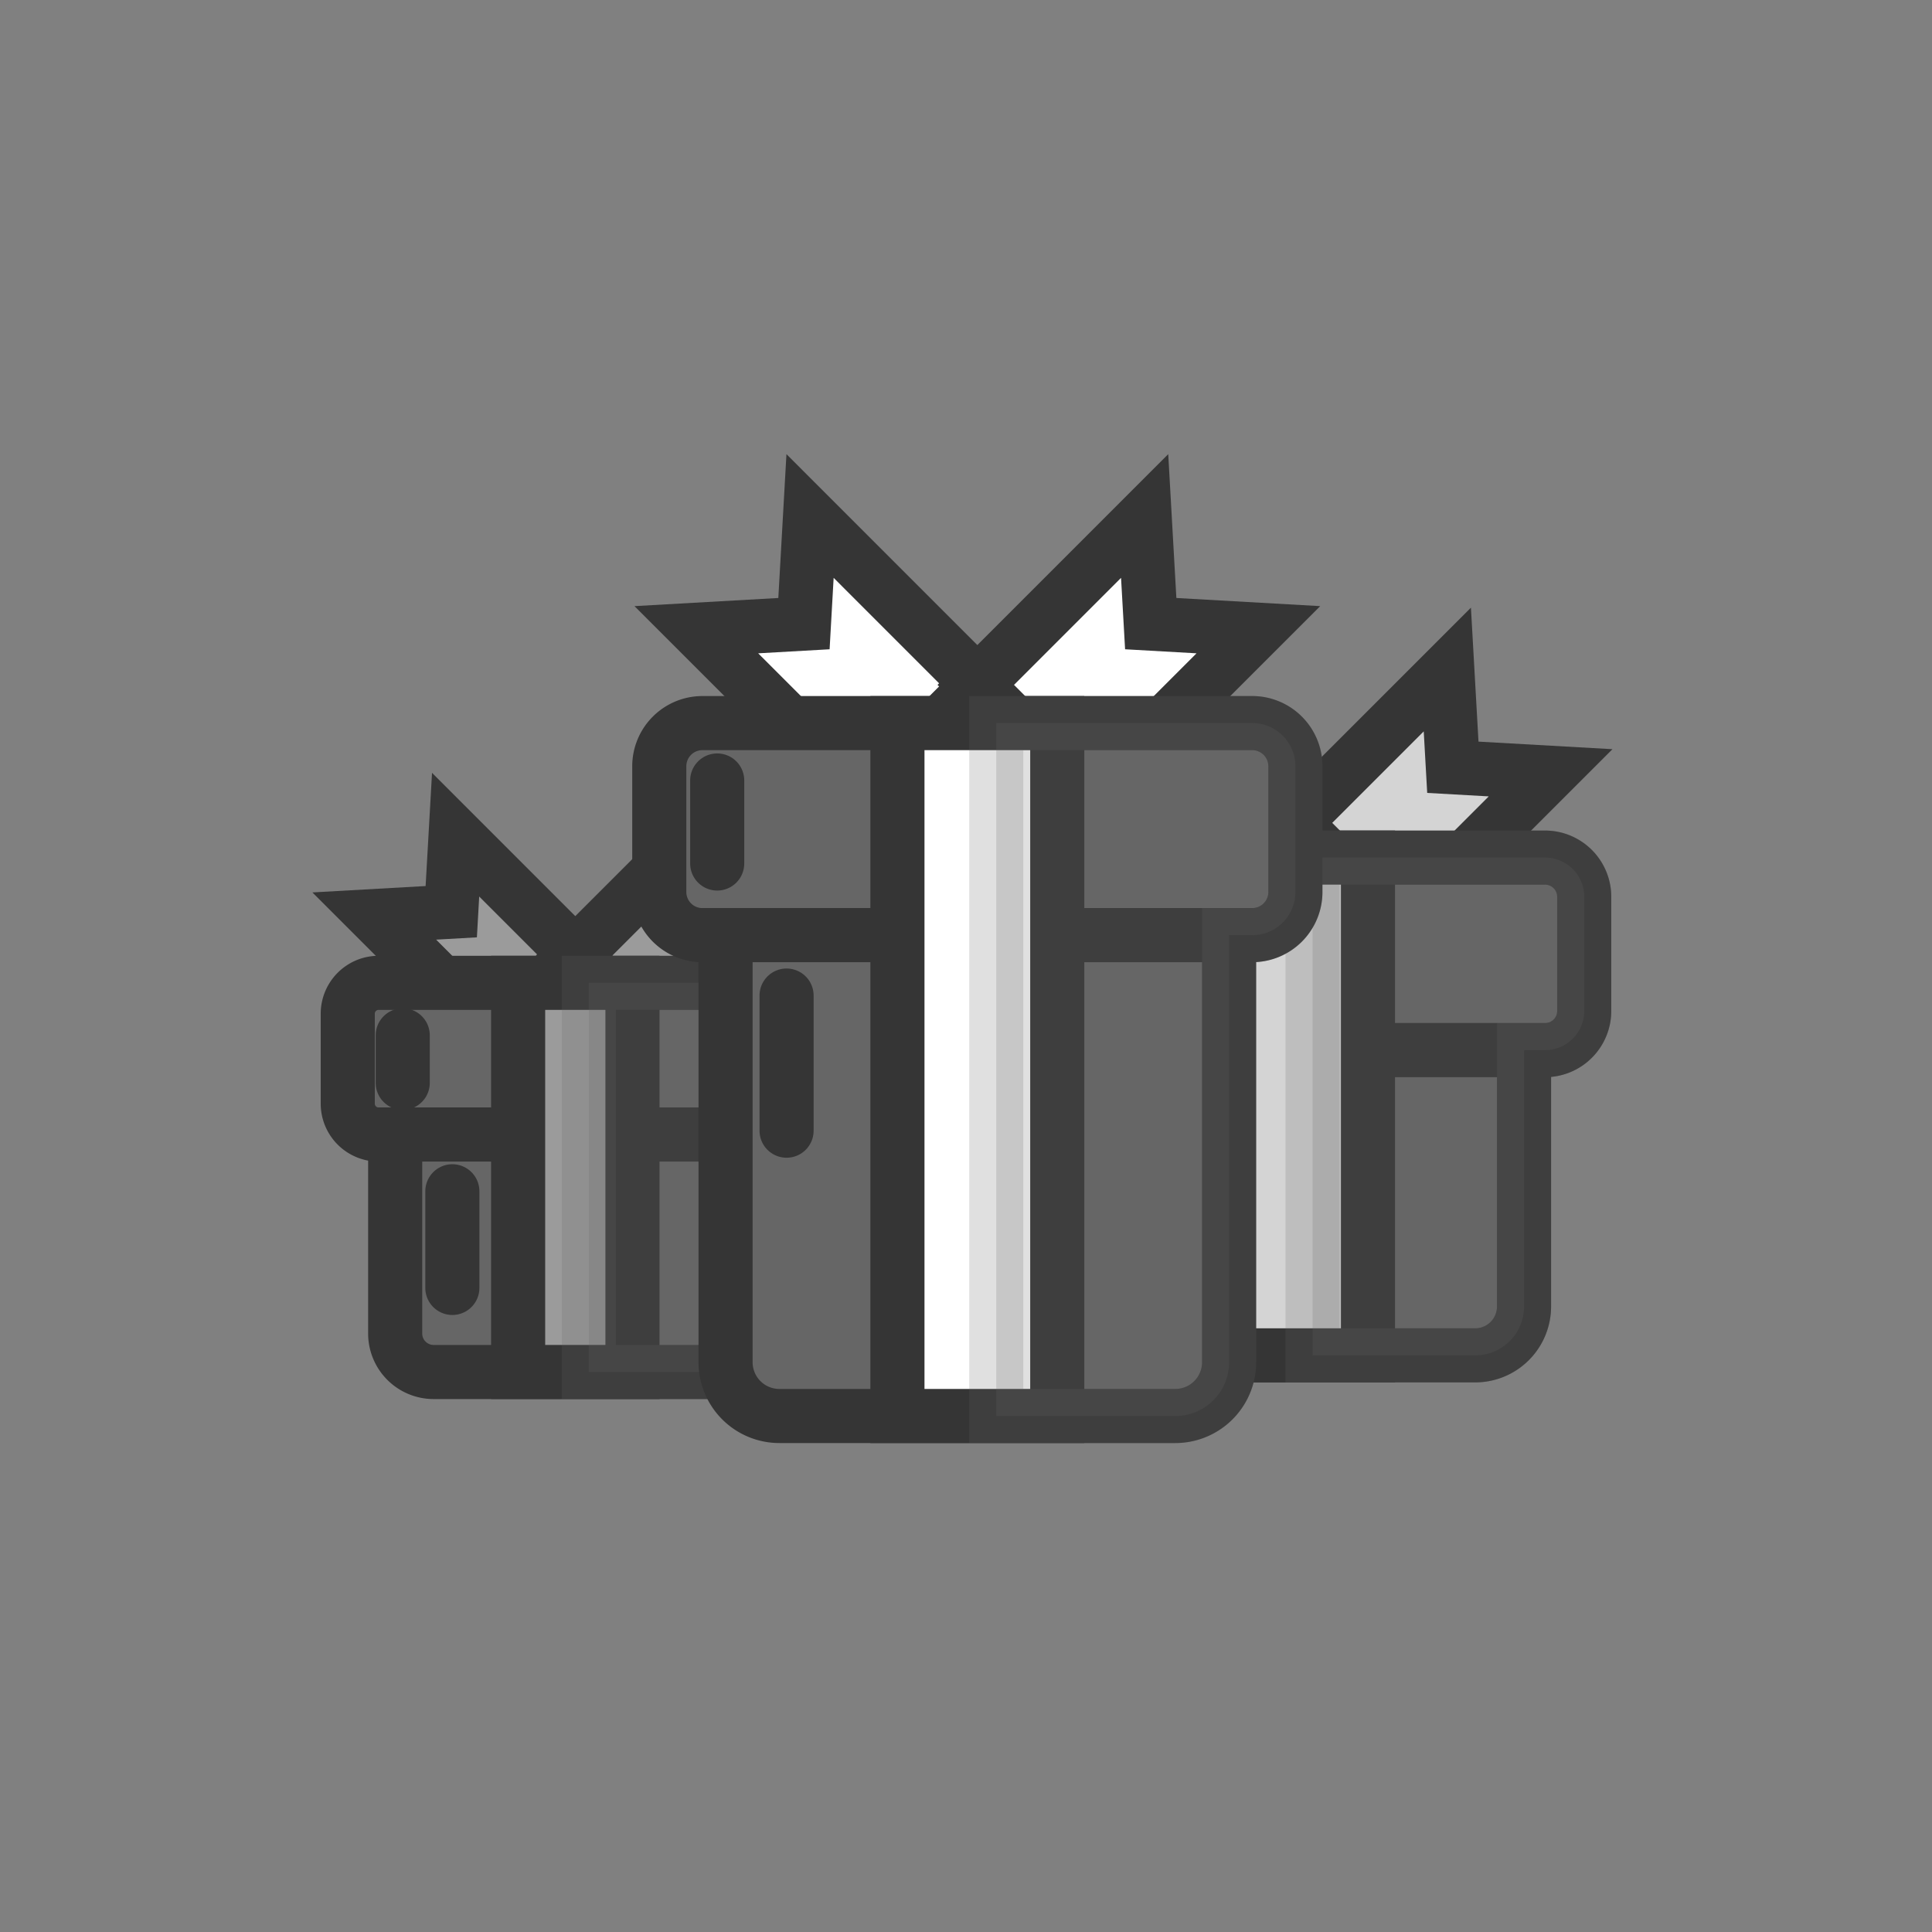 <?xml version="1.0" encoding="utf-8"?>
<svg xml:space="preserve" viewBox="0 0 100 100" y="0" x="0"
    xmlns="http://www.w3.org/2000/svg" id="圖層_1" version="1.1" width="200px" height="200px"
    xmlns:xlink="http://www.w3.org/1999/xlink" style="width:100%;height:100%;animation-play-state:paused">
    <rect x="0" y="0" width="100" height="100" fill="#808080" stroke="none"/>
    <g class="ldl-scale"
        style="transform-origin:50% 50% 0px;transform:rotate(0deg) scale(0.8);animation-play-state:paused">
        <g style="animation-play-state:paused">
            <path d="M54.803 37.499l6.323-.357.357-6.324 9.922 9.922-6.681 6.681z" stroke-miterlimit="10"
                stroke-width="3.5" stroke="#333" fill="#f47e60"
                style="stroke:rgb(53, 53, 53);fill:rgb(212, 212, 212);animation-play-state:paused"></path>
            <path d="M87.823 37.499l-6.324-.357-.357-6.324-9.922 9.922 6.681 6.681z" stroke-miterlimit="10"
                stroke-width="3.5" stroke="#333" fill="#f47e60"
                style="stroke:rgb(53, 53, 53);fill:rgb(212, 212, 212);animation-play-state:paused"></path>
            <path stroke-miterlimit="10" stroke-width="3.5" stroke="#333" fill="#e0e0e0"
                d="M87.462 55.444H55.163a2.537 2.537 0 0 1-2.537-2.537v-7.384a2.537 2.537 0 0 1 2.537-2.537h32.299a2.537 2.537 0 0 1 2.537 2.537v7.384a2.536 2.536 0 0 1-2.537 2.537z"
                style="stroke:rgb(53, 53, 53);fill:rgb(102, 102, 102);animation-play-state:paused"></path>
            <path stroke-miterlimit="10" stroke-width="3.5" stroke="#333" fill="#e0e0e0"
                d="M86.105 55.444H56.52v16.585a3.162 3.162 0 0 0 3.162 3.162h23.261a3.162 3.162 0 0 0 3.162-3.162V55.444z"
                style="stroke:rgb(53, 53, 53);fill:rgb(102, 102, 102);animation-play-state:paused"></path>
            <path d="M66.618 42.985h9.39v32.206h-9.39z" stroke-miterlimit="10" stroke-width="3.5" stroke="#333"
                fill="#f47e60" style="stroke:rgb(53, 53, 53);fill:rgb(212, 212, 212);animation-play-state:paused">
            </path>
            <path stroke-miterlimit="10" stroke-width="3.5" stroke="#000" opacity=".2"
                d="M87.462 42.985H72.425v32.206h10.519a3.162 3.162 0 0 0 3.162-3.162V55.444h1.357A2.537 2.537 0 0 0 90 52.907v-7.384a2.538 2.538 0 0 0-2.538-2.538z"
                style="stroke:rgb(102, 102, 102);fill:rgb(102, 102, 102);animation-play-state:paused"></path>
            <path d="M60.105 66.931v-7.939" stroke-miterlimit="10" stroke-linecap="round" stroke-width="3.5"
                stroke="#fff" fill="none" style="stroke:rgb(53, 53, 53);animation-play-state:paused"></path>
            <path d="M56.029 51.235v-4.879" stroke-miterlimit="10" stroke-linecap="round" stroke-width="3.5"
                stroke="#fff" fill="none" style="stroke:rgb(53, 53, 53);animation-play-state:paused"></path>
        </g>
        <g style="animation-play-state:paused">
            <path d="M11.715 46.767l4.981-.281.282-4.982 7.816 7.817-5.263 5.262z" stroke-miterlimit="10"
                stroke-width="3.5" stroke="#333" fill="#f8b26a"
                style="stroke:rgb(53, 53, 53);fill:rgb(155, 155, 155);animation-play-state:paused"></path>
            <path d="M37.727 46.767l-4.982-.281-.281-4.982-7.816 7.817 5.263 5.262z" stroke-miterlimit="10"
                stroke-width="3.5" stroke="#333" fill="#f8b26a"
                style="stroke:rgb(53, 53, 53);fill:rgb(155, 155, 155);animation-play-state:paused"></path>
            <path stroke-miterlimit="10" stroke-width="3.5" stroke="#333" fill="#e0e0e0"
                d="M37.443 60.904H11.999A1.999 1.999 0 0 1 10 58.905v-5.817c0-1.104.895-1.999 1.999-1.999h25.444c1.104 0 1.999.895 1.999 1.999v5.817a1.999 1.999 0 0 1-1.999 1.999z"
                style="stroke:rgb(53, 53, 53);fill:rgb(102, 102, 102);animation-play-state:paused"></path>
            <path stroke-miterlimit="10" stroke-width="3.5" stroke="#333" fill="#e0e0e0"
                d="M36.374 60.904H13.068v12.874a2.49 2.49 0 0 0 2.491 2.491h18.324a2.49 2.49 0 0 0 2.491-2.491V60.904z"
                style="stroke:rgb(53, 53, 53);fill:rgb(102, 102, 102);animation-play-state:paused"></path>
            <path d="M21.023 51.089h7.397v25.179h-7.397z" stroke-miterlimit="10" stroke-width="3.5" stroke="#333"
                fill="#f8b26a" style="stroke:rgb(53, 53, 53);fill:rgb(155, 155, 155);animation-play-state:paused">
            </path>
            <path stroke-miterlimit="10" stroke-width="3.5" stroke="#000" opacity=".2"
                d="M37.443 51.089H25.596v25.179h8.287a2.49 2.49 0 0 0 2.491-2.491V60.904h1.069a1.999 1.999 0 0 0 1.999-1.999v-5.817a1.999 1.999 0 0 0-1.999-1.999z"
                style="stroke:rgb(102, 102, 102);fill:rgb(102, 102, 102);animation-play-state:paused"></path>
            <path d="M16.767 70.829v-6.254" stroke-miterlimit="10" stroke-linecap="round" stroke-width="3.5"
                stroke="#fff" fill="none" style="stroke:rgb(53, 53, 53);animation-play-state:paused"></path>
            <path d="M13.557 57.561v-3.075" stroke-miterlimit="10" stroke-linecap="round" stroke-width="3.5"
                stroke="#fff" fill="none" style="stroke:rgb(53, 53, 53);animation-play-state:paused"></path>
        </g>
        <g style="animation-play-state:paused">
            <path d="M32.552 28.243l6.964-.394.394-6.964 10.926 10.927-7.357 7.357z" stroke-miterlimit="10"
                stroke-width="3.5" stroke="#333" fill="#e15b64"
                style="stroke:rgb(53, 53, 53);fill:rgb(255, 255, 255);animation-play-state:paused"></path>
            <path d="M68.916 28.243l-6.964-.394-.394-6.964-10.926 10.927 7.357 7.357z" stroke-miterlimit="10"
                stroke-width="3.5" stroke="#333" fill="#e15b64"
                style="stroke:rgb(53, 53, 53);fill:rgb(255, 255, 255);animation-play-state:paused"></path>
            <path stroke-miterlimit="10" stroke-width="3.5" stroke="#333" fill="#e0e0e0"
                d="M68.519 48.004h-35.57a2.794 2.794 0 0 1-2.794-2.794v-8.132a2.794 2.794 0 0 1 2.794-2.794h35.569a2.794 2.794 0 0 1 2.794 2.794v8.132a2.793 2.793 0 0 1-2.793 2.794z"
                style="stroke:rgb(53, 53, 53);fill:rgb(102, 102, 102);animation-play-state:paused"></path>
            <path stroke-miterlimit="10" stroke-width="3.5" stroke="#333" fill="#e0e0e0"
                d="M67.024 48.004h-32.58v27.629a3.482 3.482 0 0 0 3.482 3.482h25.616a3.482 3.482 0 0 0 3.482-3.482V48.004z"
                style="stroke:rgb(53, 53, 53);fill:rgb(102, 102, 102);animation-play-state:paused"></path>
            <path d="M45.564 34.284h10.34v44.831h-10.34z" stroke-miterlimit="10" stroke-width="3.5" stroke="#333"
                fill="#e15b64" style="stroke:rgb(53, 53, 53);fill:rgb(255, 255, 255);animation-play-state:paused">
            </path>
            <path stroke-miterlimit="10" stroke-width="3.5" stroke="#000" opacity=".2"
                d="M68.519 34.284H51.958v44.831h11.584a3.482 3.482 0 0 0 3.482-3.482V48.004h1.495a2.794 2.794 0 0 0 2.794-2.794v-8.132a2.794 2.794 0 0 0-2.794-2.794z"
                style="stroke:rgb(102, 102, 102);fill:rgb(102, 102, 102);animation-play-state:paused"></path>
            <path d="M38.391 60.655v-8.743" stroke-miterlimit="10" stroke-linecap="round" stroke-width="3.5"
                stroke="#fff" fill="none" style="stroke:rgb(53, 53, 53);animation-play-state:paused"></path>
            <path d="M33.903 43.369v-5.372" stroke-miterlimit="10" stroke-linecap="round" stroke-width="3.5"
                stroke="#fff" fill="none" style="stroke:rgb(53, 53, 53);animation-play-state:paused"></path>
        </g>
    </g><!-- generated by https://loading.io/ -->
</svg>